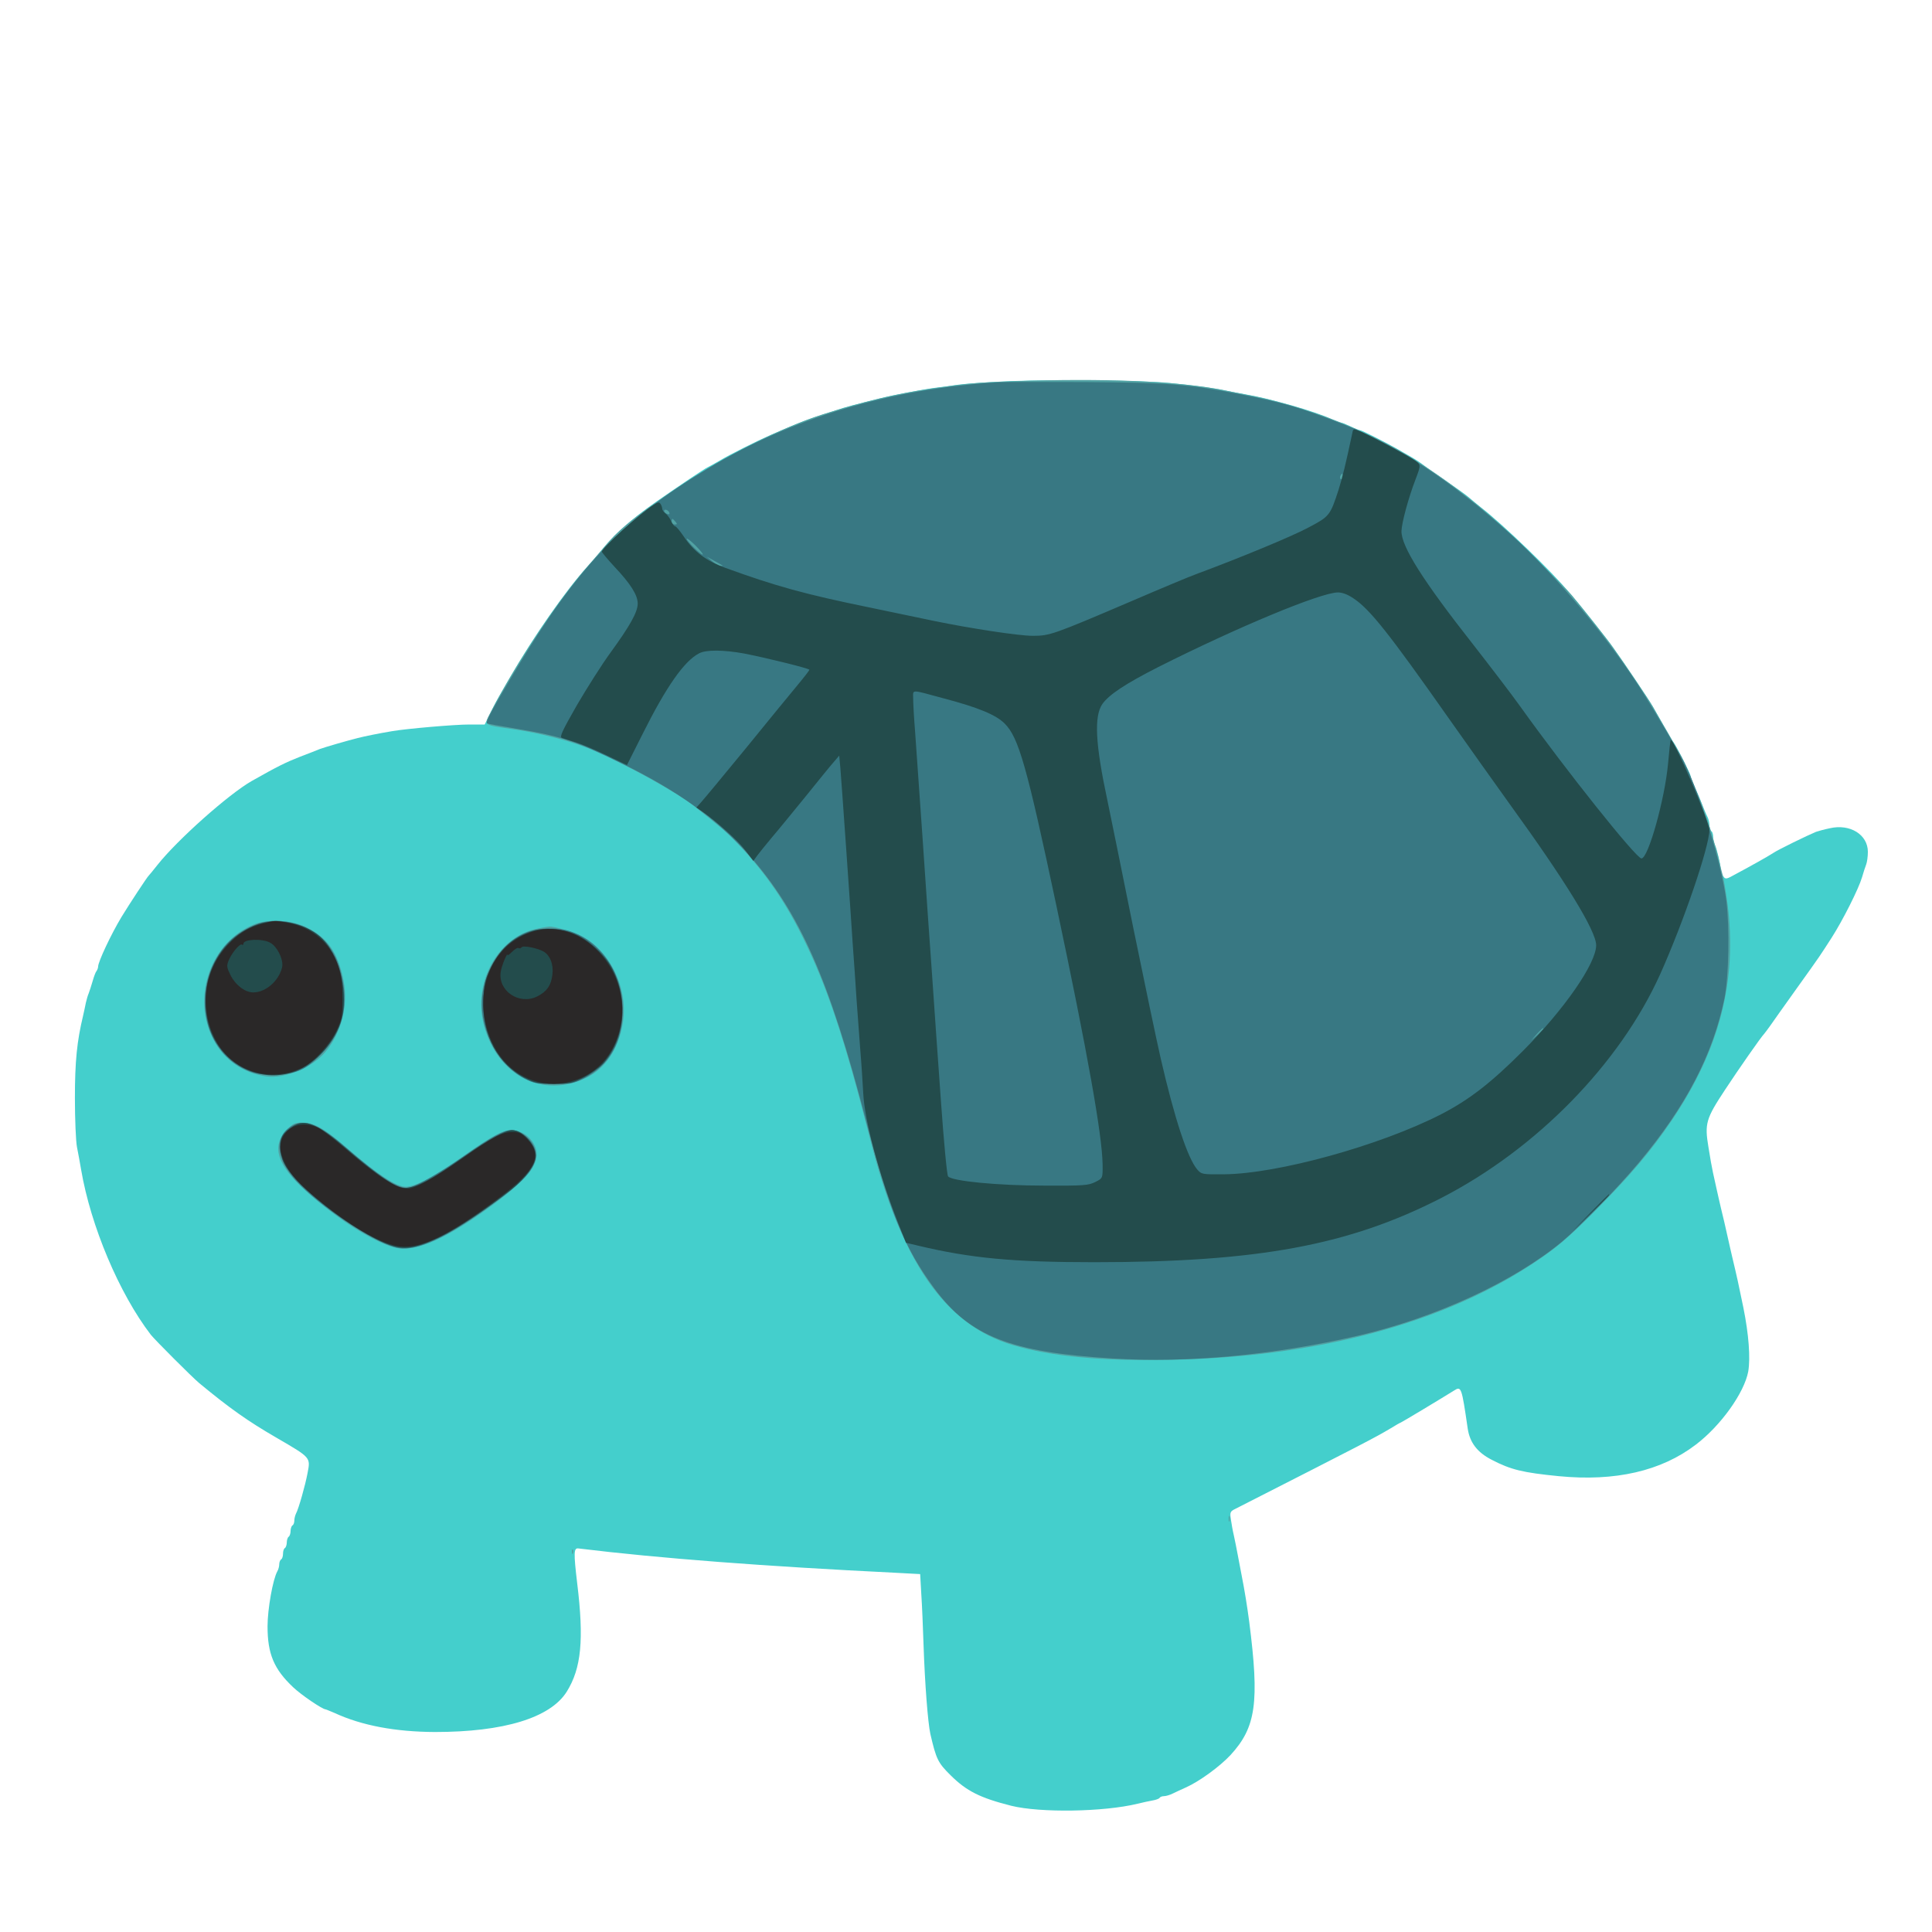 <svg xmlns="http://www.w3.org/2000/svg" xmlns:xlink="http://www.w3.org/1999/xlink" width="1024" height="1024"><g><svg xmlns="http://www.w3.org/2000/svg" xmlns:xlink="http://www.w3.org/1999/xlink" width="1024" height="1024"/><svg xmlns="http://www.w3.org/2000/svg" width="1024" height="1024" version="1.0" viewBox="0 0 1024 1024"><g fill="#44cfcc" transform="matrix(.1 0 0 -.1 0 1024)"><path d="M5360 8220c-113-5-239-13-280-19s-95-13-120-16c-64-8-227-39-290-55-137-34-202-51-225-60-11-4-51-17-90-29-38-12-81-27-95-33s-34-14-45-18c-19-8-56-23-132-56-69-30-217-104-268-135-27-16-57-32-65-36-14-6-150-97-276-185-134-94-227-178-298-269-10-13-37-44-60-69-116-127-287-372-416-595-9-16-29-50-43-75-15-25-41-73-57-107l-31-63h-82c-77 0-331-22-407-35-72-12-146-27-185-37-56-14-176-49-200-58-11-5-58-23-105-41-76-30-117-50-255-128-123-70-395-312-501-446-21-27-42-52-45-55-9-8-103-151-145-220-55-91-124-238-124-263 0-7-4-17-8-23-5-5-14-29-21-54s-17-54-21-65c-5-11-11-33-15-50-3-16-10-48-15-70-32-133-43-240-43-435 0-113 5-230 11-260s16-84 22-120c51-299 202-656 369-874 22-28 219-225 256-256 162-134 258-202 410-290 184-107 181-104 165-188-12-64-47-188-61-214-5-10-9-27-9-37 0-11-4-23-10-26-5-3-10-17-10-30s-5-27-10-30-10-17-10-30-5-27-10-30c-6-3-10-17-10-30s-4-27-10-30c-5-3-10-15-10-26 0-10-4-27-10-37-24-43-52-201-52-292 0-146 34-227 136-323 42-40 155-117 172-117 2 0 23-9 47-19 145-67 323-100 532-101 365 0 612 75 699 214 77 124 92 274 55 576-19 160-18 186 6 183 434-53 991-95 1681-129l131-7 6-106c4-58 9-180 12-271 7-206 23-411 36-470 31-134 40-153 108-220 84-83 155-119 321-161 153-38 490-33 670 11 25 6 60 14 78 17s35 9 38 14 13 9 23 9 31 6 47 14 47 22 69 32c72 32 180 111 237 172 135 147 154 278 99 707-11 83-24 164-41 250-5 28-14 75-20 105-5 30-15 75-20 100-6 25-13 64-16 86-6 38-4 43 22 56 703 358 739 377 822 426 29 18 54 32 56 32 3 0 229 136 283 170 38 24 40 19 72-201 11-75 51-127 127-166 102-53 164-68 356-87 299-29 543 27 726 167 133 101 257 275 278 388 12 71 3 196-26 339-27 131-31 150-59 268-5 20-14 62-21 92s-16 72-21 93c-5 20-13 54-18 75-5 20-14 62-21 92s-16 73-21 95-16 83-24 135c-21 125-13 151 88 304 71 108 193 283 207 296 3 3 16 21 30 40 13 19 77 109 142 200 134 187 122 171 186 270 59 92 143 259 161 320 7 25 17 55 22 68s9 43 9 67c0 91-94 150-202 125-29-6-62-15-73-19-44-18-202-95-225-111-14-9-51-31-82-48-32-18-83-46-115-63-54-30-57-31-70-13-7 10-13 26-13 36 0 24-20 109-31 130-5 10-9 29-9 42 0 14-4 28-10 31-5 3-10 17-10 31 0 13-4 32-9 42-8 16-17 36-40 95-5 12-18 43-30 69s-21 52-21 57c0 9-76 159-89 175-5 6-18 28-30 49-12 20-30 53-41 72s-29 51-40 70c-20 35-148 226-212 315-31 44-186 240-198 250-3 3-18 21-34 40-84 104-349 360-466 450-24 19-53 43-65 54-11 10-60 45-110 79-49 33-106 73-125 88s-52 37-72 48c-21 12-55 31-75 43-68 38-186 98-195 98-5 0-28 9-50 20-23 11-45 20-50 20s-27 9-51 19c-43 20-127 48-207 71-119 33-176 47-250 60-36 6-83 15-105 20-48 11-166 27-295 40-138 14-603 19-840 10z"/></g></svg><svg xmlns="http://www.w3.org/2000/svg" width="1024" height="1024" version="1.0" viewBox="0 0 1024 1024"><g fill="#51a2a3" transform="matrix(.1 0 0 -.1 0 1024)"><path d="M5365 8219c-182-6-244-12-430-39-185-27-360-69-570-135-223-71-526-223-764-383-209-140-310-219-373-292-23-28-72-83-106-123-158-179-381-514-517-774-42-80-50-74 116-98 143-20 316-66 417-109 188-81 450-226 544-301 140-111 167-134 208-176 153-156 263-311 364-515 129-259 225-547 356-1064 165-655 398-993 758-1099 205-61 475-86 845-78 775 16 1440 195 1922 517 119 80 166 120 311 264 193 194 300 319 414 487 254 375 349 744 296 1150-8 58-19 123-24 145-6 21-16 62-22 89-7 28-15 61-20 75-4 14-13 45-20 70-14 49-45 138-65 185-8 17-23 55-35 85-30 76-49 117-83 175-17 28-38 65-48 83-39 66-60 103-79 137-20 35-148 226-212 315-27 39-137 177-217 275-14 17-104 109-200 205-217 216-405 369-634 514-245 155-589 288-897 345-36 7-85 17-110 22-239 49-642 66-1125 48zM1348 5341c-232-93-335-388-215-614 55-104 155-174 277-192 98-14 247 47 316 131 84 102 120 245 95 376-30 149-85 229-196 283-77 38-204 46-277 16zm1504-22c-211-41-347-283-287-512 70-268 312-392 543-279 102 50 170 152 193 290 30 181-67 383-219 461-43 22-145 52-172 50-8-1-34-5-58-10zM1520 4251c-104-109-32-234 257-450 130-97 268-169 339-178 101-11 248 54 453 200 222 159 293 244 272 325-16 58-72 102-130 102-46 0-102-30-251-135-164-115-258-165-310-165-50 0-147 64-305 200-131 113-178 139-244 140-38 0-49-5-81-39zm4992-2061c0-14 2-19 5-12 2 6 2 18 0 25-3 6-5 1-5-13zm-3481-176c0-11 3-14 6-6 3 7 2 16-1 19-3 4-6-2-5-13z"/></g></svg><svg xmlns="http://www.w3.org/2000/svg" width="1024" height="1024" version="1.0" viewBox="0 0 1024 1024"><g fill="#387883" transform="matrix(.1 0 0 -.1 0 1024)"><path d="M5295 8214c-576-34-1098-189-1545-458-451-272-693-526-1019-1071-120-201-158-271-150-279 2-2 74-15 159-29 234-39 314-65 555-183 295-144 504-294 672-483 271-305 429-663 623-1411 125-483 203-674 363-890 188-253 402-337 942-370 402-25 853 17 1305 121 409 95 823 286 1080 499 98 82 291 280 408 420 249 298 391 572 452 869 23 116 28 373 10 517-26 198-137 561-227 739-22 43-147 256-206 350-181 290-470 637-710 853-311 281-606 474-892 585-224 87-310 112-535 156-283 55-388 63-825 66-220 1-427 1-460-1zm1821-511c-10-10-19 5-10 18 6 11 8 11 12 0 2-7 1-15-2-18zm-3568-181c2-7-2-10-12-6-9 3-16 11-16 16 0 13 23 5 28-10zm32-47c10-12 10-15-4-15-9 0-16 7-16 15s2 15 4 15 9-7 16-15zm145-174c-7-6-85 70-85 83 0 6 20-10 45-34 24-24 42-46 40-49zm104-58c2-2-2-3-10-3s-27 11-44 25l-30 25 40-22c22-12 42-23 44-25zm4351-2456c0-2-15-16-32-33l-33-29 29 33c28 30 36 37 36 29zm-6831 550c-103-44-172-109-219-209-101-214-25-466 168-556 49-23 70-27 152-27 117 1 168 22 250 105 100 100 142 227 121 365-15 104-45 176-96 233-90 100-257 140-376 89zm1444-38c-118-45-210-170-234-316-29-177 68-378 222-460 49-25 63-28 154-28 89 0 106 3 157 28 136 67 210 196 209 366 0 193-119 366-286 417-67 20-160 17-222-7zM1543 4270c-98-60-78-187 50-313 150-147 415-316 521-332 97-15 245 52 466 211 200 142 260 209 260 285 0 62-69 129-132 129-39-1-104-36-237-129-132-93-255-164-303-175-51-12-151 52-338 215-141 122-218 152-287 109z"/></g></svg><svg xmlns="http://www.w3.org/2000/svg" width="1024" height="1024" version="1.0" viewBox="0 0 1024 1024"><g fill="#234c4c" transform="matrix(.1 0 0 -.1 0 1024)"><path d="M7167 7942c-36-169-51-229-72-297-45-138-48-142-160-201-85-46-363-161-595-247-36-13-189-77-340-142-419-179-436-185-526-185-74 0-330 39-524 79-52 11-205 43-340 71-347 71-497 113-765 210-102 37-168 86-222 168-19 28-39 52-44 52s-15 12-22 28c-6 15-20 33-29 40-10 7-18 19-18 25 0 7-4 18-9 26-7 11-14 10-37-5-72-45-274-228-274-248 0-4 30-40 66-79 86-91 124-151 124-196s-41-118-145-261c-44-60-123-185-177-277-80-140-93-169-80-174 10-4 42-14 72-23s104-40 164-69l109-52 83 165c125 250 220 386 299 427 37 20 131 19 240-1 118-23 345-79 345-86 0-3-30-42-66-85-37-44-160-195-274-335-115-140-220-267-234-282l-25-28 32-22c80-56 190-155 228-206l42-55 21 29c12 16 46 58 76 94 31 36 110 133 177 215 67 83 134 166 151 185l30 35 6-65c3-36 17-229 31-430s30-430 35-510c6-80 15-210 20-290 6-80 15-201 20-270 6-69 12-168 15-220 6-145 83-431 181-681l46-116 67-16c278-66 500-87 931-87 868 0 1351 90 1840 341 505 260 945 711 1159 1185 125 279 261 677 261 765 0 45-192 491-205 477-2-2-8-58-14-125-17-188-105-503-141-503-28 0-401 468-642 805-47 66-159 212-247 325-270 343-384 524-383 605 1 43 36 173 73 270 32 84 32 83-13 112-53 33-232 127-279 147-37 15-37 15-42-12zm6-873c87-57 189-186 504-634 104-148 252-355 327-460 292-403 456-669 456-745 0-96-168-339-389-561-170-170-284-258-433-335-324-166-867-316-1151-318-116-1-119 0-141 25-51 59-121 271-194 589-22 96-88 411-147 700-58 289-119 588-135 665-65 303-72 449-27 514 36 50 122 107 297 196 419 211 859 394 951 395 23 0 51-10 82-31zm-2173-530c186-49 279-88 325-134 74-74 117-224 274-965 166-784 242-1212 245-1370 1-75 1-75-39-95-37-18-59-20-270-19-247 0-491 24-510 49-6 7-23 188-38 401-15 214-37 515-47 669-11 154-34 478-50 720-17 242-35 499-40 570-6 72-10 149-10 173 0 49-17 49 160 1zM1369 5342c-122-41-221-145-260-274-32-104-24-233 20-322 78-160 253-240 417-191 109 32 219 145 259 265 48 145-5 367-109 456-83 72-224 100-327 66zm1454-36c-107-35-176-97-227-206-25-54-31-80-34-157-9-188 77-347 228-421 47-23 67-27 145-27 82 0 97 3 157 33 36 18 82 51 103 73 115 128 137 331 54 497-36 74-120 155-196 189-68 31-168 39-230 19zM1555 4272c-54-34-70-60-70-111 0-25 9-64 20-85 66-135 433-409 595-445 61-14 125 1 235 54 88 42 245 147 376 251 76 61 129 133 129 178 0 59-71 136-125 136-36 0-125-49-253-139-220-155-299-188-363-156-55 28-147 97-254 189-159 138-227 168-290 128zm6875-459-95-98 98 95c90 88 102 100 94 100-1 0-45-44-97-97z"/></g></svg><svg xmlns="http://www.w3.org/2000/svg" width="1024" height="1024" version="1.0" viewBox="0 0 1024 1024"><g fill="#2a2828" transform="matrix(.1 0 0 -.1 0 1024)"><path d="M1390 5344c-73-20-126-52-182-112-128-137-154-337-65-505 88-167 291-230 461-145 63 32 143 120 179 195 30 63 32 75 32 173 0 83-5 119-23 172-42 121-138 203-267 227-70 13-66 13-135-5zm41-100c38-19 74-93 64-132-18-72-87-132-153-132-43 0-94 39-120 91-21 43-22 50-9 81 17 40 61 91 70 81 4-3 7-1 7 5 0 24 98 29 141 6zm1402 61c-241-67-344-356-217-606 74-147 226-226 379-198 159 29 267 145 297 316 48 285-209 558-459 488zm51-110c33-22 50-67 44-120-7-59-30-91-82-117-96-46-208 31-192 132 5 32 36 107 36 88 0-4 11 4 25 18s29 23 34 19c5-3 12-1 15 4 8 12 90-5 120-24zm-1351-941c-44-34-58-87-38-143 29-82 85-146 220-253 166-132 315-214 404-225 112-13 262 60 527 259 194 144 232 224 148 311-31 31-43 37-79 37-53 0-103-26-266-141-147-103-248-159-290-159-59 0-161 66-338 220-52 44-111 90-132 101-55 27-116 25-156-7z"/></g></svg></g></svg>